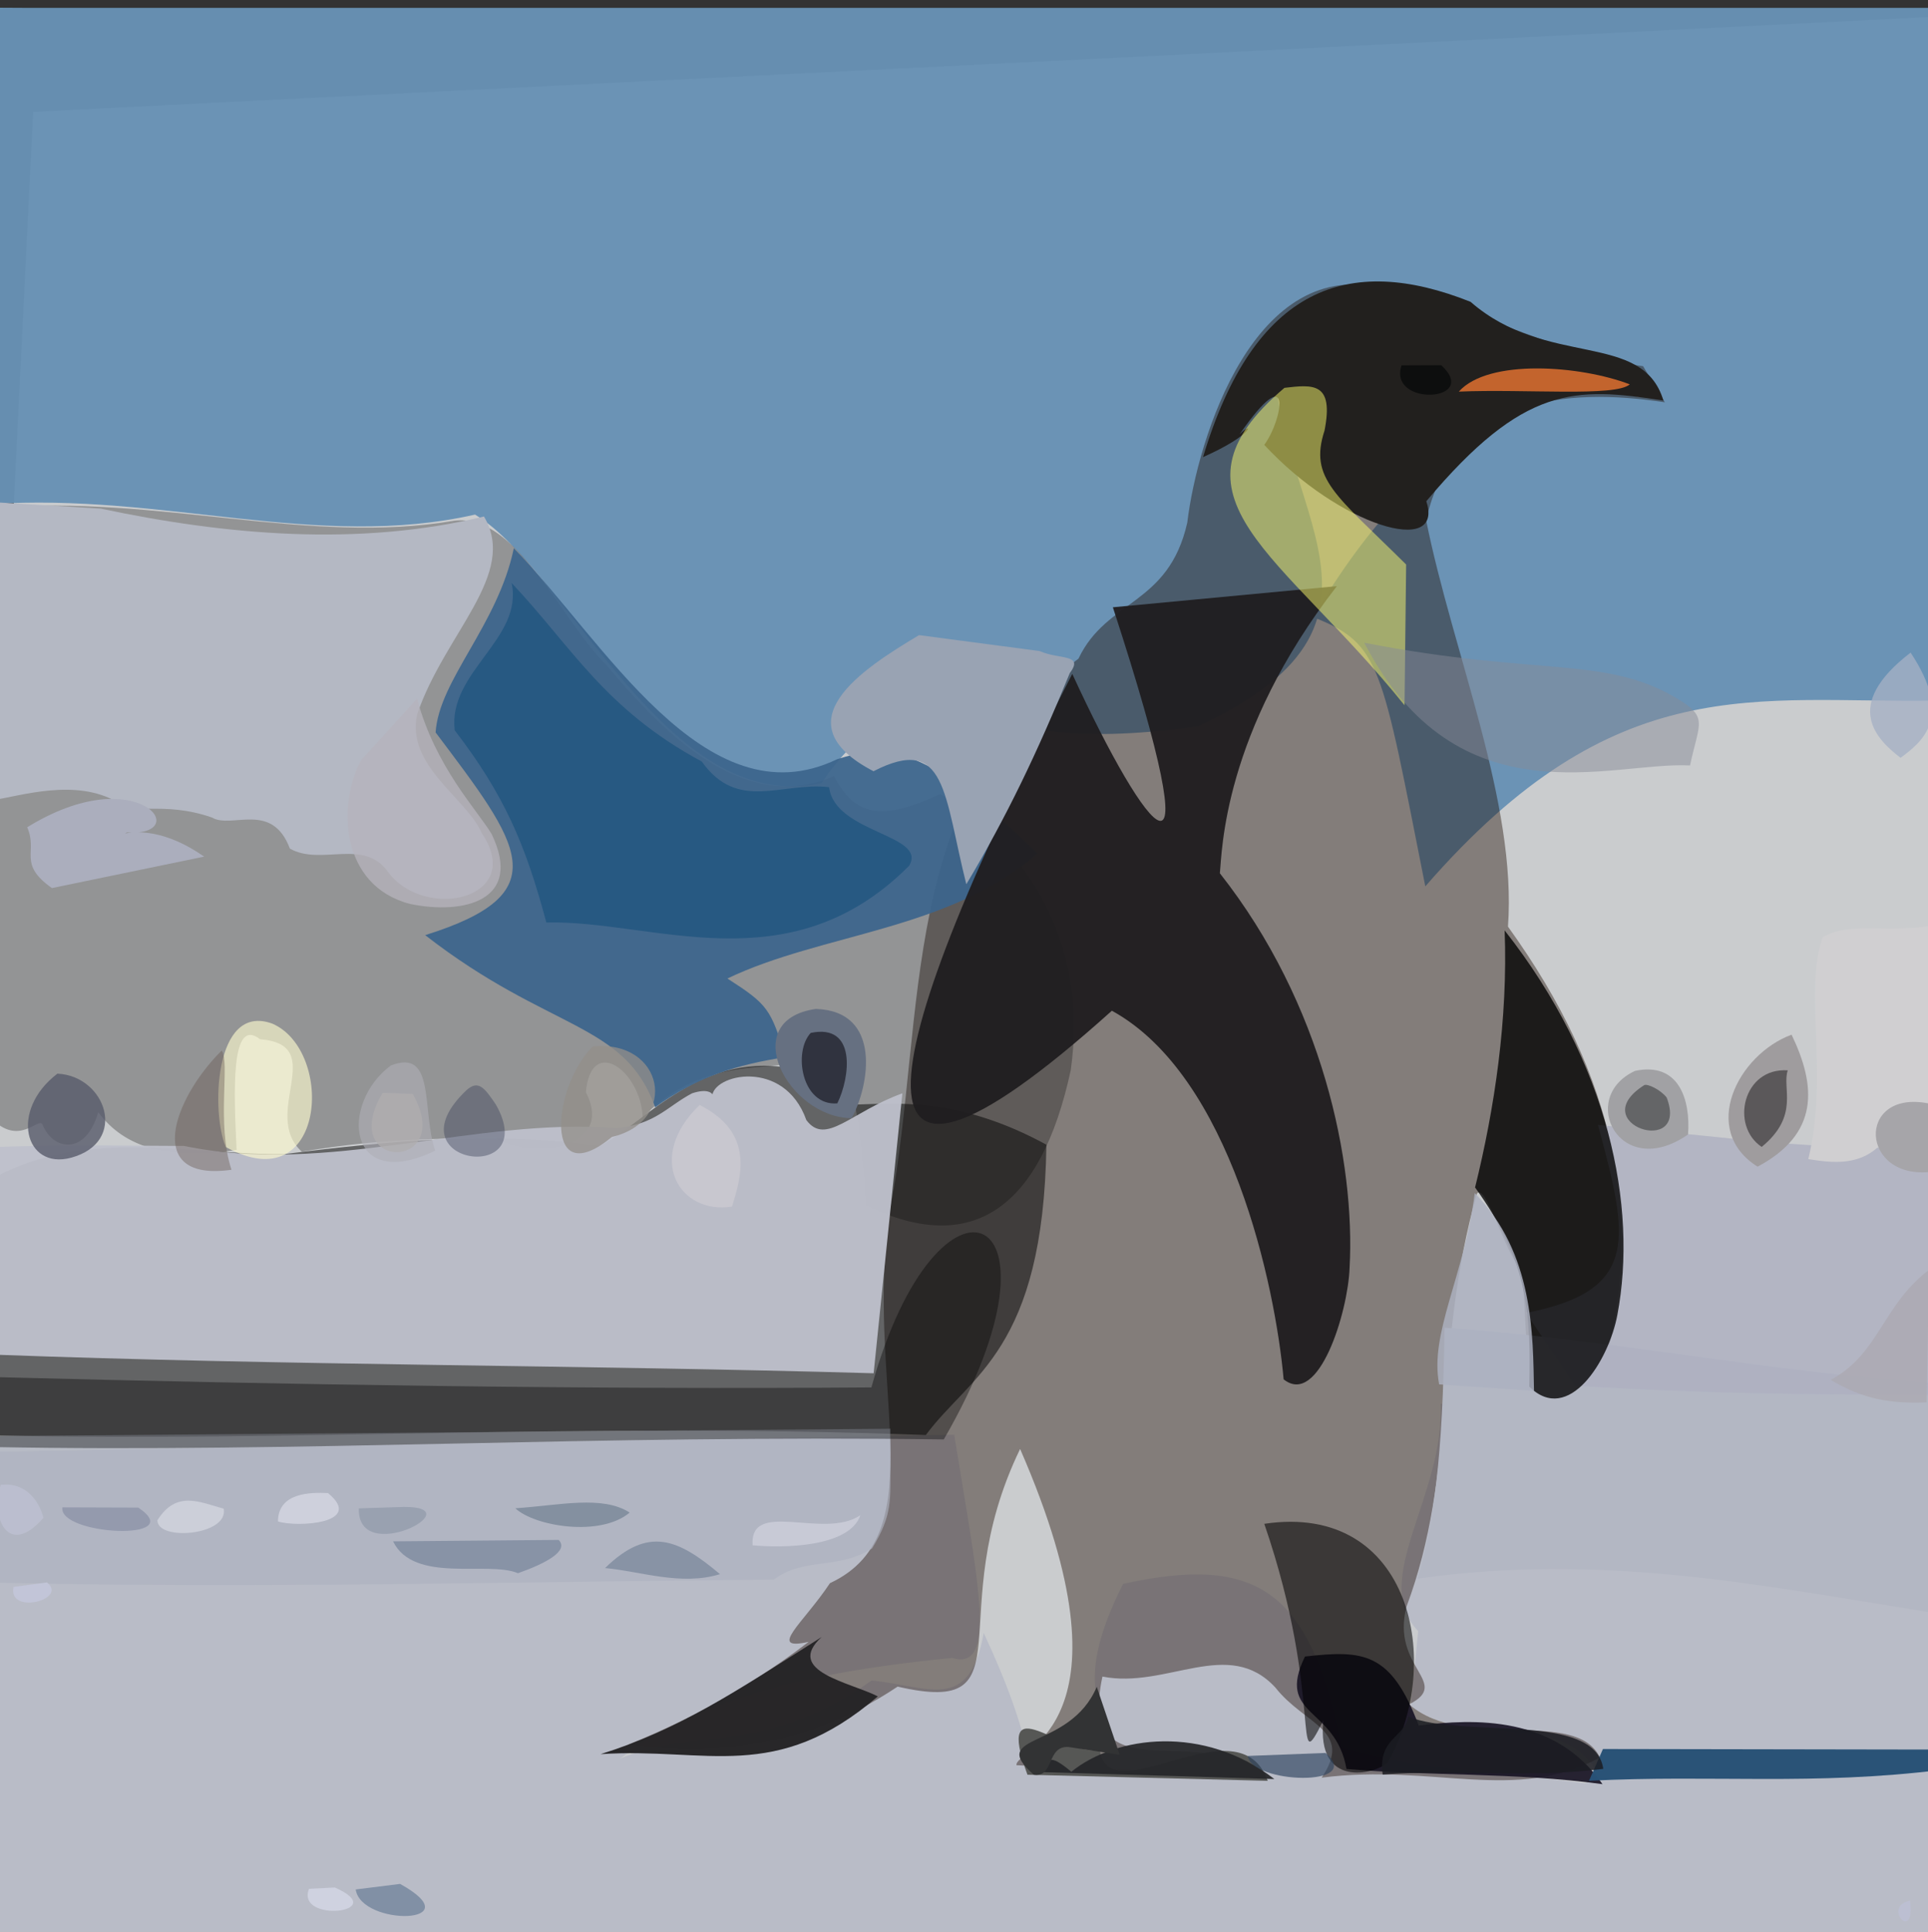 <?xml version="1.0" ?>
<svg xmlns="http://www.w3.org/2000/svg" version="1.1" width="511" height="512">
  <rect width="100%" height="100%" fill="#333333" stroke="none"/>
  <defs/>
  <g>
    <path d="M 8.781 29.642 L 511.608 4.496 L 512.665 513.599 L -15.083 513.251 L 8.781 29.642" stroke-width="0.0" fill="rgb(202, 204, 206)" opacity="3.991" stroke="rgb(0, 0, 0)" stroke-opacity="0.0" stroke-linecap="round" stroke-linejoin="round"/>
    <path d="M -3.364 2.029 C -1.51 47.283 -5.702 89.505 -2.396 133.61 C 43.139 130.548 84.119 145.868 125.909 136.376 C 150.813 151.459 176.518 216.502 217.709 207.572 C 227.974 192.228 237.725 190.532 245.251 174.915 C 252.449 179.919 256.398 201.144 317.541 192.477 C 380.727 163.064 332.17 131.673 338.309 85.528 C 366.746 61.956 395.947 93.091 426.812 95.705 C 432.764 94.322 443.058 102.75 434.16 105.234 C 415.375 96.986 377.221 113.308 348.072 163.559 C 365.99 170.643 366.067 175.938 377.765 234.903 C 428.362 176.717 465.221 186.497 513.477 185.666 C 516.283 120.177 514.569 61.204 514.131 2.087 L 6.348 2.081 L -3.364 2.029" stroke-width="2.0" fill="rgb(104, 145, 180)" opacity="0.972" stroke="rgb(0, 0, 0)" stroke-opacity="0.0" stroke-linecap="round" stroke-linejoin="round"/>
    <path d="M 511.065 374.353 L 507.989 372.176 C 466.0 376.662 425.0 371.305 381.822 372.048 C 382.874 396.634 362.882 418.77 375.876 432.277 L 373.907 452.238 C 390.463 464.122 414.441 452.286 423.98 470.92 L 419.985 472.625 C 400.658 469.82 378.3 469.686 355.502 463.272 C 347.5 421.049 332.818 412.014 297.659 419.759 C 282.704 449.369 294.965 454.081 293.71 462.929 C 307.89 464.881 324.2 460.707 334.076 472.838 C 337.006 469.728 336.26 470.53 333.345 468.711 C 314.342 470.124 293.491 468.827 275.146 467.625 C 270.331 463.6 273.355 459.825 260.713 432.749 C 256.947 454.178 246.111 446.819 230.996 445.376 C 204.212 464.776 183.091 458.356 164.909 465.848 L 164.206 466.181 C 183.146 452.218 206.969 443.828 252.342 439.381 C 264.614 443.114 259.109 418.806 252.891 380.232 L -0.066 384.702 C -2.771 424.997 0.503 468.004 -1.307 514.731 L 511.752 514.922 L 511.065 374.353" stroke-width="2.0" fill="rgb(185, 188, 199)" opacity="1.113" stroke="rgb(0, 0, 0)" stroke-opacity="0.0" stroke-linecap="round" stroke-linejoin="round"/>
    <path d="M 435.481 97.046 C 413.033 94.143 392.104 81.636 367.176 76.574 C 332.544 67.095 317.355 116.208 314.681 138.488 C 309.719 160.549 293.359 158.729 285.84 174.561 C 237.837 210.573 245.555 268.648 236.042 319.932 C 228.523 365.621 248.633 406.217 219.973 419.576 C 212.926 430.196 203.113 437.623 214.335 435.126 C 195.127 449.785 178.155 457.658 166.314 462.451 C 189.497 465.476 213.353 463.338 237.909 446.991 C 273.299 455.169 249.066 428.031 270.372 384.007 C 302.338 457.301 268.904 463.515 269.405 467.816 L 332.811 471.078 C 320.618 455.218 285.21 476.531 292.194 444.328 C 309.223 447.703 325.578 433.688 338.061 447.269 C 345.836 457.201 358.828 458.486 350.3 471.119 C 379.904 467.323 401.522 477.895 424.051 465.785 C 417.684 452.358 388.312 464.485 373.47 451.698 C 384.866 445.885 368.567 442.109 372.775 425.808 C 386.159 390.029 379.919 357.309 391.429 316.343 C 393.675 313.461 398.461 330.45 402.162 335.034 C 407.277 345.374 398.055 380.177 423.56 367.848 C 436.98 323.987 428.117 285.012 399.677 245.577 C 402.078 212.743 385.118 173.243 377.982 137.892 C 385.317 105.225 414.999 102.622 441.25 106.622 L 435.481 97.046" stroke-width="2.0" fill="rgb(29, 11, -33)" opacity="0.409" stroke="rgb(0, 0, 0)" stroke-opacity="0.0" stroke-linecap="round" stroke-linejoin="round"/>
    <path d="M -1.355 134.628 L -2.44 296.221 C 5.022 304.111 10.174 295.941 11.249 297.991 C 14.082 305.045 22.778 306.285 26.044 294.761 C 33.113 304.323 44.938 307.519 62.706 304.755 C 61.984 289.398 61.054 269.253 68.927 275.421 C 87.319 276.889 68.96 295.165 79.998 305.23 C 104.133 301.171 119.262 301.94 131.353 301.598 C 141.319 307.596 163.02 304.525 155.287 289.479 C 156.607 274.232 169.785 283.699 170.348 296.113 C 189.332 276.888 209.898 286.47 213.933 278.786 C 215.559 271.507 225.419 261.041 229.608 319.476 C 257.887 333.217 275.976 319.914 283.797 283.597 C 288.076 253.186 275.68 226.723 249.169 210.426 C 231.786 218.667 225.975 214.874 220.988 205.708 C 199.724 214.878 179.781 199.375 160.839 176.407 C 148.118 163.772 137.032 136.115 120.479 137.984 C 81.646 144.629 41.811 130.979 -1.355 134.628" stroke-width="2.0" fill="rgb(-535, -422, -219)" opacity="0.276" stroke="rgb(0, 0, 0)" stroke-opacity="0.0" stroke-linecap="round" stroke-linejoin="round"/>
    <path d="M 277.341 303.371 C 236.084 280.907 215.873 303.748 211.667 283.501 C 185.882 277.681 171.014 297.806 158.927 303.715 C 131.501 299.754 103.274 302.321 75.47 305.857 C 51.382 306.246 23.062 298.595 -1.848 312.264 L -0.959 380.412 C 77.518 382.195 154.132 376.92 245.387 380.318 C 257.069 364.434 276.543 358.007 277.341 303.371" stroke-width="2.0" fill="rgb(-146, -140, -129)" opacity="0.51" stroke="rgb(0, 0, 0)" stroke-opacity="0.0" stroke-linecap="round" stroke-linejoin="round"/>
    <path d="M 239.165 289.758 C 225.445 294.696 218.895 303.756 213.716 296.848 C 207.787 280.249 188.693 284.731 188.76 290.696 C 188.705 294.888 191.817 287.015 183.445 289.744 C 176.968 293.126 173.647 298.034 163.451 298.97 C 125.668 296.027 87.097 311.679 48.762 303.702 C 32.281 303.651 13.847 303.293 -4.977 304.15 L -2.54 358.978 C 76.234 361.922 153.656 361.716 231.553 363.946 L 239.165 289.758" stroke-width="2.0" fill="rgb(190, 192, 204)" opacity="0.955" stroke="rgb(0, 0, 0)" stroke-opacity="0.0" stroke-linecap="round" stroke-linejoin="round"/>
    <path d="M -1.871 133.079 L -1.796 212.036 C 5.423 210.959 20.11 206.132 31.17 212.624 C 34.232 216.406 43.006 212.068 56.185 216.665 C 61.413 219.774 72.057 212.206 76.835 224.901 C 85.139 229.592 96.511 221.941 102.911 231.188 C 112.879 244.329 139.366 238.05 127.684 220.797 C 123.707 211.498 107.535 202.976 110.55 189.345 C 117.91 167.71 137.346 152.239 128.272 136.884 C 95.175 144.913 60.057 141.861 26.71 134.796 L -1.871 133.079" stroke-width="2.0" fill="rgb(180, 184, 195)" opacity="1.147" stroke="rgb(0, 0, 0)" stroke-opacity="0.0" stroke-linecap="round" stroke-linejoin="round"/>
    <path d="M 235.992 387.149 L 235.98 378.643 L -0.623 380.583 L -1.381 419.425 C 68.358 421.081 136.712 419.143 205.074 418.614 C 213.188 412.588 222.273 416.088 231.148 410.357 C 236.666 401.314 235.954 397.521 235.992 387.149" stroke-width="2.0" fill="rgb(173, 177, 191)" opacity="0.648" stroke="rgb(0, 0, 0)" stroke-opacity="0.0" stroke-linecap="round" stroke-linejoin="round"/>
    <path d="M 136.186 145.282 C 131.932 165.714 116.358 180.177 115.455 194.112 C 137.811 223.821 148.246 236.726 112.688 247.833 C 145.554 273.394 165.562 270.746 173.651 293.458 C 185.076 285.21 195.227 282.216 208.187 280.15 C 204.278 267.391 203.53 266.226 192.793 259.326 C 217.8 247.315 251.696 246.622 274.929 226.177 C 244.174 195.91 233.961 197.497 221.879 201.204 C 186.81 218.142 159.664 169.184 136.186 145.282" stroke-width="2.0" fill="rgb(60, 101, 141)" opacity="0.931" stroke="rgb(0, 0, 0)" stroke-opacity="0.0" stroke-linecap="round" stroke-linejoin="round"/>
    <path d="M 382.85 351.855 C 382.425 386.365 379.984 403.632 375.656 418.384 C 424.337 411.468 466.255 420.032 511.083 427.216 C 510.457 404.657 513.473 388.079 512.098 366.503 C 467.266 363.49 427.499 354.997 382.85 351.855" stroke-width="2.0" fill="rgb(179, 183, 195)" opacity="1.178" stroke="rgb(0, 0, 0)" stroke-opacity="0.0" stroke-linecap="round" stroke-linejoin="round"/>
    <path d="M 135.602 154.508 C 138.768 169.356 118.676 178.05 120.514 193.551 C 133.712 210.714 139.315 223.913 144.804 244.489 C 172.861 243.73 209.154 261.473 240.985 229.413 C 245.853 221.139 221.229 220.851 219.748 208.621 C 207.19 207.143 195.557 215.27 186.006 201.833 C 160.214 187.942 151.454 171.293 135.602 154.508" stroke-width="2.0" fill="rgb(39, 89, 130)" opacity="0.997" stroke="rgb(0, 0, 0)" stroke-opacity="0.0" stroke-linecap="round" stroke-linejoin="round"/>
    <path d="M 423.526 298.142 C 431.556 327.823 434.965 342.021 404.471 347.954 L 417.456 367.254 C 452.558 369.413 480.419 369.659 512.924 369.637 L 513.65 303.913 C 483.515 305.323 458.163 301.443 423.526 298.142" stroke-width="2.0" fill="rgb(174, 176, 193)" opacity="0.821" stroke="rgb(0, 0, 0)" stroke-opacity="0.0" stroke-linecap="round" stroke-linejoin="round"/>
    <path d="M 294.957 160.944 C 322.5 245.345 303.949 221.536 284.197 178.594 C 232.986 278.035 217.801 336.961 294.692 267.866 C 326.273 285.185 338.015 340.872 340.216 365.556 C 349.553 372.99 357.278 347.68 357.696 336.028 C 359.238 308.052 350.57 266.007 323.316 231.437 C 323.896 225.852 324.077 194.356 354.32 155.345 L 294.957 160.944" stroke-width="2.0" fill="rgb(32, 30, 32)" opacity="0.956" stroke="rgb(0, 0, 0)" stroke-opacity="0.0" stroke-linecap="round" stroke-linejoin="round"/>
    <path d="M -1.612 364.956 L -1.89 383.498 C 79.117 385.034 158.228 380.205 250.138 381.481 C 286.18 319.304 248.743 303.574 230.957 367.699 C 155.5 368.27 77.49 367.012 -1.612 364.956" stroke-width="2.0" fill="rgb(-109, -60, 0)" opacity="0.378" stroke="rgb(0, 0, 0)" stroke-opacity="0.0" stroke-linecap="round" stroke-linejoin="round"/>
    <path d="M 318.852 121.145 C 332.773 114.978 332.241 111.224 328.539 115.116 C 342.794 94.516 340.066 111.126 335.08 117.898 C 354.955 139.375 382.928 147.743 378.029 132.841 C 403.915 102.01 417.436 102.524 440.873 106.153 C 435.304 87.559 410.007 97.648 389.763 79.993 C 357.425 67.107 332.403 75.938 318.852 121.145" stroke-width="2.0" fill="rgb(34, 32, 30)" opacity="1.055" stroke="rgb(0, 0, 0)" stroke-opacity="0.0" stroke-linecap="round" stroke-linejoin="round"/>
    <path d="M 398.792 246.577 C 399.697 270.021 396.113 293.875 390.955 314.701 C 405.468 334.759 405.695 349.109 405.328 367.498 C 415.718 377.752 426.412 360.626 428.672 348.457 C 434.087 319.724 426.484 281.792 398.792 246.577" stroke-width="2.0" fill="rgb(-25, -22, -27)" opacity="0.785" stroke="rgb(0, 0, 0)" stroke-opacity="0.0" stroke-linecap="round" stroke-linejoin="round"/>
    <path d="M 275.559 172.546 L 243.586 168.323 C 228.38 177.406 206.723 191.478 231.515 204.396 C 250.902 194.415 250.14 210.682 256.115 234.349 C 266.843 216.401 274.967 199.346 283.526 178.42 C 287.418 173.204 280.809 174.894 275.559 172.546" stroke-width="2.0" fill="rgb(153, 163, 179)" opacity="1.092" stroke="rgb(0, 0, 0)" stroke-opacity="0.0" stroke-linecap="round" stroke-linejoin="round"/>
    <path d="M 511.873 245.354 C 499.2 247.369 490.319 244.16 483.075 248.42 C 478.017 262.748 484.764 284.592 479.273 307.19 C 486.705 308.361 498.505 310.246 503.504 294.051 L 512.153 292.577 L 511.873 245.354" stroke-width="2.0" fill="rgb(208, 207, 209)" opacity="1.215" stroke="rgb(0, 0, 0)" stroke-opacity="0.0" stroke-linecap="round" stroke-linejoin="round"/>
    <path d="M 95.718 201.466 C 89.442 213.054 90.04 234.663 108.644 239.559 C 122.855 242.525 138.805 238.71 130.307 221.052 C 126.546 214.728 115.383 203.295 110.545 185.172 L 95.718 201.466" stroke-width="2.0" fill="rgb(182, 180, 188)" opacity="0.774" stroke="rgb(0, 0, 0)" stroke-opacity="0.0" stroke-linecap="round" stroke-linejoin="round"/>
    <path d="M 345.869 439.02 C 338.06 455.092 353.967 452.168 356.882 468.82 C 378.41 470.738 401.525 469.683 424.732 472.841 C 412.099 454.629 390.755 455.446 376.023 457.31 C 368.676 437.762 361.331 437.265 345.869 439.02" stroke-width="2.0" fill="rgb(24, 20, 36)" opacity="0.92" stroke="rgb(0, 0, 0)" stroke-opacity="0.0" stroke-linecap="round" stroke-linejoin="round"/>
    <path d="M 340.437 102.783 C 306.247 131.724 339.767 146.542 372.258 186.912 L 372.684 149.607 C 354.18 131.225 346.863 126.955 351.053 114.111 C 353.59 101.225 347.979 101.906 340.437 102.783" stroke-width="2.0" fill="rgb(391, 321, 110)" opacity="0.489" stroke="rgb(0, 0, 0)" stroke-opacity="0.0" stroke-linecap="round" stroke-linejoin="round"/>
    <path d="M 72.204 271.298 C 56.542 265.527 55.987 295.263 59.854 303.991 C 86.292 318.585 88.888 278.575 72.204 271.298" stroke-width="2.0" fill="rgb(287, 252, 207)" opacity="0.632" stroke="rgb(0, 0, 0)" stroke-opacity="0.0" stroke-linecap="round" stroke-linejoin="round"/>
    <path d="M 232.658 449.584 C 225.52 445.879 207.756 442.995 217.768 433.845 C 194.616 448.529 179.992 458.378 159.193 464.887 C 187.389 463.03 205.554 472.815 232.658 449.584" stroke-width="2.0" fill="rgb(40, 39, 41)" opacity="0.994" stroke="rgb(0, 0, 0)" stroke-opacity="0.0" stroke-linecap="round" stroke-linejoin="round"/>
    <path d="M 390.87 316.193 C 388.09 338.251 378.811 353.318 381.437 366.896 L 406.579 368.6 C 406.281 353.893 406.591 332.194 390.87 316.193" stroke-width="2.0" fill="rgb(172, 177, 192)" opacity="0.843" stroke="rgb(0, 0, 0)" stroke-opacity="0.0" stroke-linecap="round" stroke-linejoin="round"/>
    <path d="M 335.088 403.846 C 351.068 450.34 342.236 472.943 350.761 455.9 C 348.778 474.229 364.602 470.169 367.756 467.129 C 382.92 440.982 374.137 398.008 335.088 403.846" stroke-width="2.0" fill="rgb(-19, -10, -13)" opacity="0.551" stroke="rgb(0, 0, 0)" stroke-opacity="0.0" stroke-linecap="round" stroke-linejoin="round"/>
    <path d="M 424.848 463.525 L 421.153 471.949 C 454.007 470.26 480.362 473.322 514.918 469.008 L 513.205 463.671 L 424.848 463.525" stroke-width="2.0" fill="rgb(41, 82, 118)" opacity="0.988" stroke="rgb(0, 0, 0)" stroke-opacity="0.0" stroke-linecap="round" stroke-linejoin="round"/>
    <path d="M 366.466 470.307 C 383.889 468.861 405.596 471.335 424.932 468.784 C 422.791 453.486 387.777 460.858 373.251 454.937 C 372.213 460.597 365.15 460.621 366.466 470.307" stroke-width="2.0" fill="rgb(27, 29, 34)" opacity="0.856" stroke="rgb(0, 0, 0)" stroke-opacity="0.0" stroke-linecap="round" stroke-linejoin="round"/>
    <path d="M 272.318 470.342 L 336.006 471.961 C 328.382 450.687 293.978 480.993 291.472 463.705 C 282.595 466.163 263.322 445.828 272.318 470.342" stroke-width="2.0" fill="rgb(86, 87, 85)" opacity="1.021" stroke="rgb(0, 0, 0)" stroke-opacity="0.0" stroke-linecap="round" stroke-linejoin="round"/>
    <path d="M 445.838 185.951 C 426.256 173.424 408.677 179.505 361.561 170.334 C 386.472 218.13 426.918 201.742 447.931 202.871 C 450.155 192.309 452.629 190.316 445.838 185.951" stroke-width="2.0" fill="rgb(134, 137, 151)" opacity="0.48" stroke="rgb(0, 0, 0)" stroke-opacity="0.0" stroke-linecap="round" stroke-linejoin="round"/>
    <path d="M 337.753 471.488 C 319.112 457.027 295.834 459.938 283.946 469.554 C 277.731 464.315 277.591 466.478 276.327 469.657 L 337.753 471.488" stroke-width="2.0" fill="rgb(38, 39, 42)" opacity="0.934" stroke="rgb(0, 0, 0)" stroke-opacity="0.0" stroke-linecap="round" stroke-linejoin="round"/>
    <path d="M 157.101 277.322 C 146.29 288.167 143.892 316.404 162.19 301.312 C 180.01 297.148 176.006 275.498 157.101 277.322" stroke-width="2.0" fill="rgb(146, 142, 138)" opacity="0.765" stroke="rgb(0, 0, 0)" stroke-opacity="0.0" stroke-linecap="round" stroke-linejoin="round"/>
    <path d="M 511.265 336.542 C 498.814 346.04 498.052 358.814 485.214 365.694 C 493.948 370.918 501.302 372.033 510.636 371.664 L 511.265 336.542" stroke-width="2.0" fill="rgb(171, 169, 178)" opacity="0.816" stroke="rgb(0, 0, 0)" stroke-opacity="0.0" stroke-linecap="round" stroke-linejoin="round"/>
    <path d="M 474.841 274.214 C 460.497 279.52 450.477 299.572 465.832 309.189 C 482.22 300.478 481.42 287.876 474.841 274.214" stroke-width="2.0" fill="rgb(159, 156, 158)" opacity="1.007" stroke="rgb(0, 0, 0)" stroke-opacity="0.0" stroke-linecap="round" stroke-linejoin="round"/>
    <path d="M 216.231 267.393 C 195.25 270.374 208.785 296.152 225.709 296.349 C 230.446 287.776 233.872 267.933 216.231 267.393" stroke-width="2.0" fill="rgb(102, 112, 129)" opacity="1.058" stroke="rgb(0, 0, 0)" stroke-opacity="0.0" stroke-linecap="round" stroke-linejoin="round"/>
    <path d="M 103.565 282.388 C 90.01 292.486 91.85 316.29 115.354 304.944 C 111.657 294.39 115.618 277.677 103.565 282.388" stroke-width="2.0" fill="rgb(175, 174, 182)" opacity="0.609" stroke="rgb(0, 0, 0)" stroke-opacity="0.0" stroke-linecap="round" stroke-linejoin="round"/>
    <path d="M 15.215 284.544 C 2.462 294.232 6.533 310.073 18.789 306.836 C 34.156 302.704 28.073 285.124 15.215 284.544" stroke-width="2.0" fill="rgb(88, 90, 107)" opacity="0.799" stroke="rgb(0, 0, 0)" stroke-opacity="0.0" stroke-linecap="round" stroke-linejoin="round"/>
    <path d="M 104.175 408.495 C 109.753 419.824 129.318 413.555 137.282 416.935 C 144.628 414.355 150.914 410.982 148.069 408.115 L 104.175 408.495" stroke-width="2.0" fill="rgb(136, 147, 166)" opacity="1.006" stroke="rgb(0, 0, 0)" stroke-opacity="0.0" stroke-linecap="round" stroke-linejoin="round"/>
    <path d="M 386.647 103.786 C 404.46 103.039 428.131 105.215 431.959 101.863 C 418.931 96.856 394.5 94.973 386.647 103.786" stroke-width="2.0" fill="rgb(195, 100, 45)" opacity="1.124" stroke="rgb(0, 0, 0)" stroke-opacity="0.0" stroke-linecap="round" stroke-linejoin="round"/>
    <path d="M 214.881 273.746 C 210.161 278.725 212.445 293.163 221.92 292.418 C 225.311 285.584 227.143 271.175 214.881 273.746" stroke-width="2.0" fill="rgb(21, 20, 29)" opacity="0.664" stroke="rgb(0, 0, 0)" stroke-opacity="0.0" stroke-linecap="round" stroke-linejoin="round"/>
    <path d="M 101.412 289.619 C 89.042 310.545 120.932 310.555 109.395 289.912 L 101.412 289.619" stroke-width="2.0" fill="rgb(175, 173, 174)" opacity="0.78" stroke="rgb(0, 0, 0)" stroke-opacity="0.0" stroke-linecap="round" stroke-linejoin="round"/>
    <path d="M 433.367 283.803 C 418.01 290.889 429.327 313.276 447.404 300.659 C 448.087 291.441 444.984 281.358 433.367 283.803" stroke-width="2.0" fill="rgb(161, 161, 164)" opacity="1.004" stroke="rgb(0, 0, 0)" stroke-opacity="0.0" stroke-linecap="round" stroke-linejoin="round"/>
    <path d="M 473.832 283.663 C 461.962 282.885 458.514 298.351 466.919 303.96 C 477.074 295.633 472.218 288.392 473.832 283.663" stroke-width="2.0" fill="rgb(91, 88, 90)" opacity="1.024" stroke="rgb(0, 0, 0)" stroke-opacity="0.0" stroke-linecap="round" stroke-linejoin="round"/>
    <path d="M 58.751 278.422 C 45.768 291.317 38.006 313.363 61.353 310.013 C 57.29 297.724 61.046 281.48 58.751 278.422" stroke-width="2.0" fill="rgb(105, 91, 83)" opacity="0.415" stroke="rgb(0, 0, 0)" stroke-opacity="0.0" stroke-linecap="round" stroke-linejoin="round"/>
    <path d="M 228.03 401.567 C 218.335 408.126 198.695 397.133 199.47 409.538 C 207.233 410.278 225.113 410.185 228.03 401.567" stroke-width="2.0" fill="rgb(200, 202, 214)" opacity="1.006" stroke="rgb(0, 0, 0)" stroke-opacity="0.0" stroke-linecap="round" stroke-linejoin="round"/>
    <path d="M 123.618 288.936 C 102.86 308.655 143.749 314.365 131.407 292.703 C 128.356 288.189 126.756 286.131 123.618 288.936" stroke-width="2.0" fill="rgb(59, 66, 90)" opacity="0.415" stroke="rgb(0, 0, 0)" stroke-opacity="0.0" stroke-linecap="round" stroke-linejoin="round"/>
    <path d="M 290.687 447.043 C 283.571 463.95 261.367 459.248 274.001 470.346 C 279.479 471.122 277.322 462.615 283.201 462.996 L 296.76 465.042 L 290.687 447.043" stroke-width="2.0" fill="rgb(50, 51, 52)" opacity="1.043" stroke="rgb(0, 0, 0)" stroke-opacity="0.0" stroke-linecap="round" stroke-linejoin="round"/>
    <path d="M 160.372 415.572 C 169.545 416.379 180.564 420.376 190.824 417.181 C 179.809 407.919 171.883 404.3 160.372 415.572" stroke-width="2.0" fill="rgb(136, 147, 165)" opacity="1.002" stroke="rgb(0, 0, 0)" stroke-opacity="0.0" stroke-linecap="round" stroke-linejoin="round"/>
    <path d="M 185.434 292.841 C 170.972 306.768 179.92 322 194.006 319.78 C 196.351 312.114 200.233 300.322 185.434 292.841" stroke-width="2.0" fill="rgb(200, 199, 207)" opacity="1.004" stroke="rgb(0, 0, 0)" stroke-opacity="0.0" stroke-linecap="round" stroke-linejoin="round"/>
    <path d="M 435.784 287.586 C 419.618 297.887 447.847 306.95 441.742 290.876 C 440.071 288.741 436.619 287.147 435.784 287.586" stroke-width="2.0" fill="rgb(100, 101, 103)" opacity="1.031" stroke="rgb(0, 0, 0)" stroke-opacity="0.0" stroke-linecap="round" stroke-linejoin="round"/>
    <path d="M 41.719 402.9 C 41.707 408.558 60.669 406.897 59.288 399.842 C 52.812 398.048 46.755 394.926 41.719 402.9" stroke-width="2.0" fill="rgb(204, 207, 217)" opacity="1.006" stroke="rgb(0, 0, 0)" stroke-opacity="0.0" stroke-linecap="round" stroke-linejoin="round"/>
    <path d="M 136.579 399.728 C 141.694 404.53 159.091 407.421 166.892 400.869 C 159.643 396.211 148.38 398.937 136.579 399.728" stroke-width="2.0" fill="rgb(132, 144, 160)" opacity="1.006" stroke="rgb(0, 0, 0)" stroke-opacity="0.0" stroke-linecap="round" stroke-linejoin="round"/>
    <path d="M 16.535 399.484 C 15.421 406.905 50.264 408.664 36.646 399.551 L 16.535 399.484" stroke-width="2.0" fill="rgb(148, 154, 173)" opacity="1.002" stroke="rgb(0, 0, 0)" stroke-opacity="0.0" stroke-linecap="round" stroke-linejoin="round"/>
    <path d="M 95.106 399.755 C 94.634 415.343 125.718 399.164 106.932 399.372 L 95.106 399.755" stroke-width="2.0" fill="rgb(153, 161, 176)" opacity="0.998" stroke="rgb(0, 0, 0)" stroke-opacity="0.0" stroke-linecap="round" stroke-linejoin="round"/>
    <path d="M 94.275 500.749 C 95.737 510.634 125.533 510.082 106.041 499.275 L 94.275 500.749" stroke-width="2.0" fill="rgb(129, 144, 165)" opacity="1.008" stroke="rgb(0, 0, 0)" stroke-opacity="0.0" stroke-linecap="round" stroke-linejoin="round"/>
    <path d="M 73.67 403.213 C 78.747 404.84 96.731 403.772 86.939 395.696 C 82.35 395.487 73.729 395.508 73.67 403.213" stroke-width="2.0" fill="rgb(206, 208, 220)" opacity="1.002" stroke="rgb(0, 0, 0)" stroke-opacity="0.0" stroke-linecap="round" stroke-linejoin="round"/>
    <path d="M 371.469 96.833 C 367.797 107.868 392.556 106.539 381.98 96.789 L 371.469 96.833" stroke-width="2.0" fill="rgb(14, 15, 15)" opacity="0.995" stroke="rgb(0, 0, 0)" stroke-opacity="0.0" stroke-linecap="round" stroke-linejoin="round"/>
    <path d="M 510.986 292.403 C 491.876 288.754 492.862 312.985 512.213 310.529 L 510.986 292.403" stroke-width="2.0" fill="rgb(166, 165, 169)" opacity="1.151" stroke="rgb(0, 0, 0)" stroke-opacity="0.0" stroke-linecap="round" stroke-linejoin="round"/>
    <path d="M 0.215 393.514 C -2.639 401.92 2.034 413.151 11.522 402.258 C 10.059 396.797 6.081 392.807 0.215 393.514" stroke-width="2.0" fill="rgb(187, 190, 206)" opacity="0.992" stroke="rgb(0, 0, 0)" stroke-opacity="0.0" stroke-linecap="round" stroke-linejoin="round"/>
    <path d="M 330.725 465.364 C 331.642 472.786 361.876 473.687 351.324 464.57 L 330.725 465.364" stroke-width="2.0" fill="rgb(47, 68, 95)" opacity="0.656" stroke="rgb(0, 0, 0)" stroke-opacity="0.0" stroke-linecap="round" stroke-linejoin="round"/>
    <path d="M 7.211 219.246 C 10.122 225.906 4.597 228.846 13.753 235.36 L 54.109 227.022 C 33.563 212.679 22.757 227.84 33.617 220.616 C 51.645 221.802 36.738 201.029 7.211 219.246" stroke-width="2.0" fill="rgb(171, 174, 189)" opacity="1.023" stroke="rgb(0, 0, 0)" stroke-opacity="0.0" stroke-linecap="round" stroke-linejoin="round"/>
    <path d="M 81.903 500.577 C 78.263 509.765 103.963 506.92 88.746 500.227 L 81.903 500.577" stroke-width="2.0" fill="rgb(207, 210, 224)" opacity="1.013" stroke="rgb(0, 0, 0)" stroke-opacity="0.0" stroke-linecap="round" stroke-linejoin="round"/>
    <path d="M 3.581 420.568 C 2.043 428.111 18.149 423.94 12.448 419.372 L 3.581 420.568" stroke-width="2.0" fill="rgb(194, 197, 216)" opacity="1.004" stroke="rgb(0, 0, 0)" stroke-opacity="0.0" stroke-linecap="round" stroke-linejoin="round"/>
    <path d="M 506.391 172.958 C 488.013 187.084 497.497 196.012 503.729 200.845 C 509.179 196.763 517.955 190.348 506.391 172.958" stroke-width="2.0" fill="rgb(164, 176, 196)" opacity="0.784" stroke="rgb(0, 0, 0)" stroke-opacity="0.0" stroke-linecap="round" stroke-linejoin="round"/>
    <path d="M 506.259 503.72 C 498.611 505.272 507.737 515.252 506.259 503.72" stroke-width="2.0" fill="rgb(188, 191, 210)" opacity="1.004" stroke="rgb(0, 0, 0)" stroke-opacity="0.0" stroke-linecap="round" stroke-linejoin="round"/>
  </g>
</svg>
